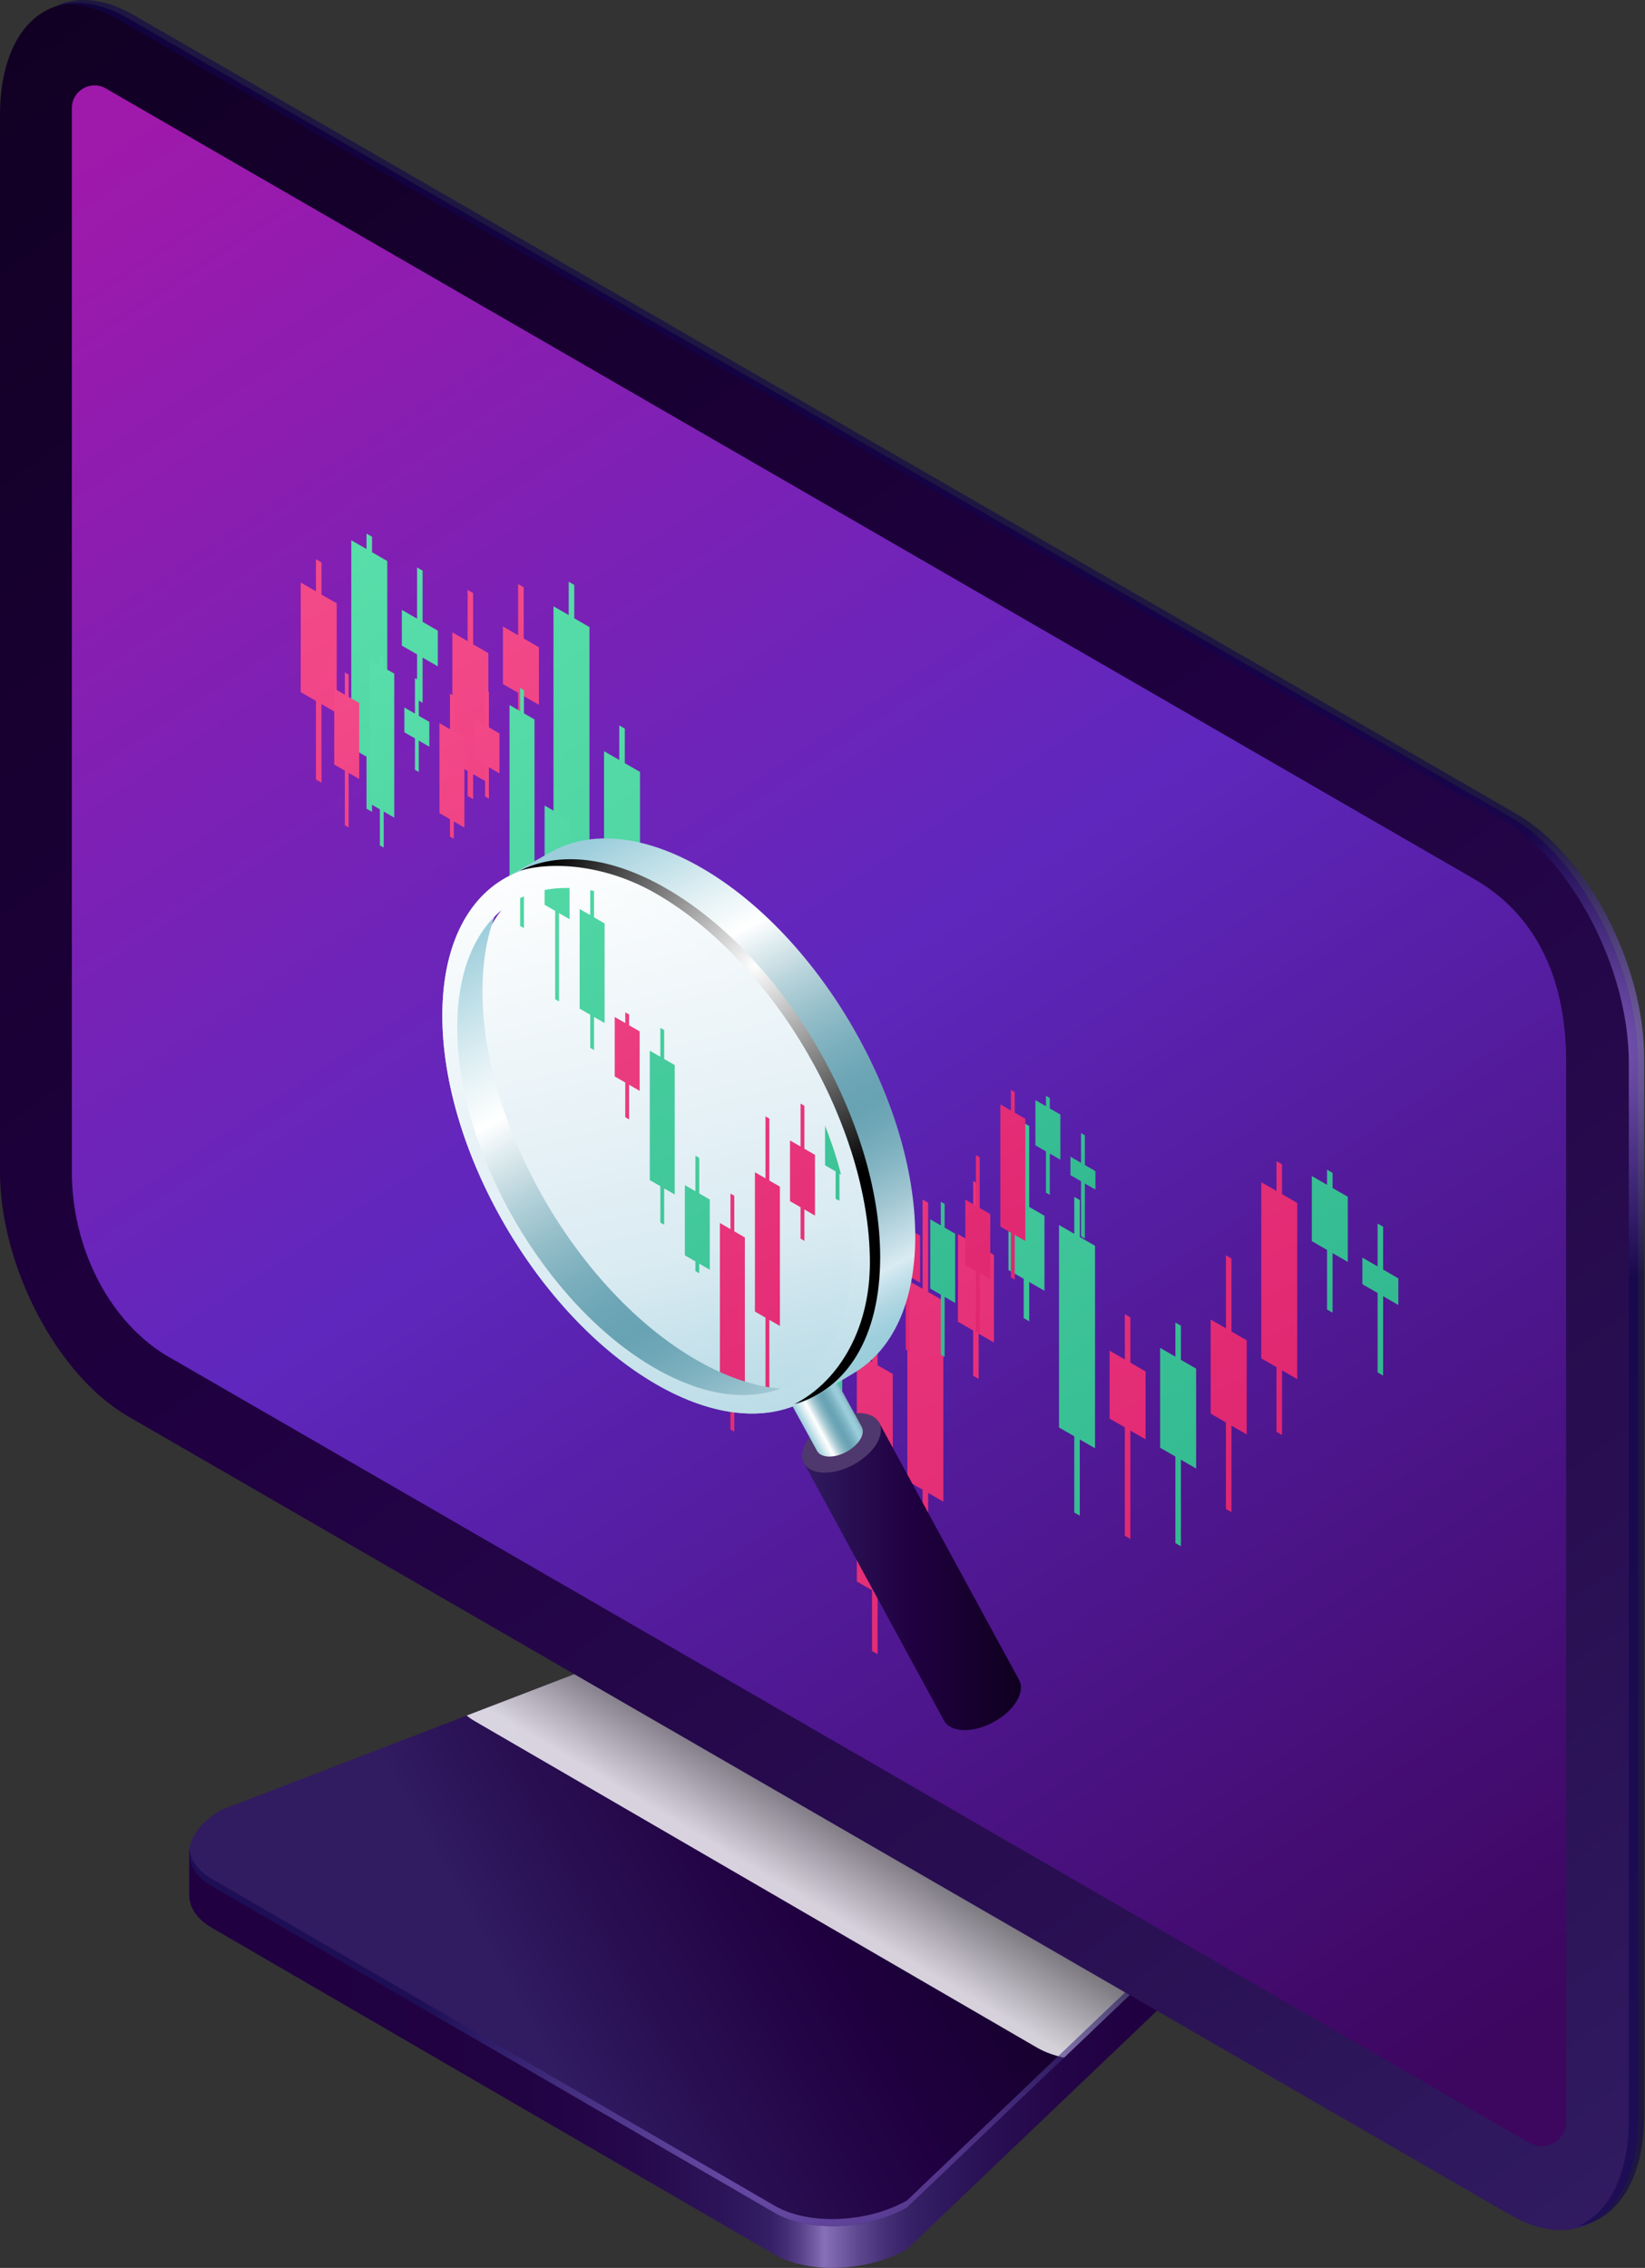 <svg width="301" height="415" viewBox="0 0 301 415" fill="none" xmlns="http://www.w3.org/2000/svg">
<rect x="0" y="0" width="301" height="415" fill="#333333" stroke="none"/>
<path d="M141.773 412.583L38.801 352.787C36.039 351.189 34.66 349.065 34.617 346.834C34.617 346.761 34.617 339.126 34.617 339.058C34.668 336.343 36.672 341.058 40.54 338.822L130.912 304.064C138.073 299.931 148.904 299.482 155.105 303.062L224.313 343.605C226.382 344.8 227.885 339.73 228.42 341.34C228.6 341.88 228.484 348.992 228.497 349.549C228.557 352.328 226.549 355.274 222.574 357.57L165.97 411.585C158.81 415.713 147.975 416.163 141.773 412.583Z" fill="url(#paint0_linear_1_5299)"/>
<path d="M141.773 404.947L38.801 345.151C32.6 341.571 33.379 335.319 40.54 331.182L130.913 296.424C138.073 292.291 148.904 291.842 155.105 295.422L224.313 335.965C230.515 339.545 229.735 345.797 222.575 349.934L165.971 403.945C158.81 408.077 147.975 408.527 141.773 404.947Z" fill="url(#paint1_linear_1_5299)"/>
<path opacity="0.818" d="M224.309 335.961L155.101 295.418C148.899 291.838 138.069 292.287 130.908 296.42L85.379 313.93C85.807 314.272 86.265 314.602 86.792 314.906L189.765 374.702C191.191 375.525 192.874 376.128 194.69 376.527L222.57 349.921C229.735 345.798 230.51 339.541 224.309 335.961Z" fill="url(#paint2_linear_1_5299)"/>
<path opacity="0.6" d="M222.575 348.632L165.971 402.647C158.81 406.78 147.979 407.229 141.778 403.649L38.801 343.853C36.227 342.367 34.874 340.419 34.664 338.359C34.343 340.894 35.696 343.356 38.801 345.15L141.774 404.947C147.975 408.527 158.806 408.077 165.967 403.945L222.571 349.929C226.759 347.51 228.746 344.367 228.446 341.459C228.13 343.981 226.147 346.572 222.575 348.632Z" fill="url(#paint3_radial_1_5299)"/>
<path d="M276.309 405.281L23.409 259.164C10.48 251.7 0 231.676 0 214.436V21.044C0 3.808 10.48 -4.118 23.409 3.346L276.309 149.458C289.238 156.922 299.722 176.946 299.722 194.186V387.582C299.722 404.822 289.238 412.744 276.309 405.281Z" fill="url(#paint4_linear_1_5299)"/>
<path d="M279.324 391.814L29.987 247.782C19.584 241.17 13.148 227.96 13.148 214.441V19.773C13.148 16.57 16.634 14.578 19.396 16.197C19.717 16.385 19.974 16.535 20.128 16.625L269.731 160.845C282.116 167.984 286.57 180.672 286.57 194.191V388.242C286.57 391.677 282.857 393.831 279.872 392.131C279.636 391.993 279.448 391.886 279.324 391.814Z" fill="url(#paint5_linear_1_5299)"/>
<path opacity="0.6" d="M277.436 148.902L24.535 2.785C19.234 -0.277 14.36 -0.713 10.437 0.982C13.786 0.451 17.632 1.261 21.73 3.629L274.63 149.741C287.56 157.205 298.039 177.229 298.039 194.469V387.866C298.039 398.036 294.378 404.926 288.729 407.362C295.954 406.219 300.849 398.798 300.849 387.022V193.625C300.845 176.389 290.365 156.366 277.436 148.902Z" fill="url(#paint6_radial_1_5299)"/>
<path d="M249.283 230.129L252.071 231.739V223.894L253.081 224.476V232.321L255.869 233.931V238.8L253.081 237.19V251.72L252.071 251.133V236.604L249.283 234.998V230.129Z" fill="url(#paint7_linear_1_5299)"/>
<path d="M240.032 215.202L242.82 216.808V214.05L243.831 214.632V217.394L246.619 219V230.917L243.831 229.307V240.205L242.82 239.619V228.725L240.032 227.115V215.202Z" fill="url(#paint8_linear_1_5299)"/>
<path d="M230.782 216.328L233.57 217.934V212.487L234.58 213.069V218.52L237.368 220.126V252.367L234.58 250.757V262.588L233.57 262.002V250.17L230.782 248.564V216.328Z" fill="url(#paint9_linear_1_5299)"/>
<path d="M221.531 241.464L224.319 243.075V229.706L225.33 230.292V243.657L228.118 245.267V262.481L225.33 260.876V276.711L224.319 276.129V260.289L221.531 258.683V241.464Z" fill="url(#paint10_linear_1_5299)"/>
<path d="M212.281 246.645L215.069 248.256V242.008L216.08 242.59V248.838L218.868 250.448V268.724L216.08 267.114V282.954L215.069 282.367V266.532L212.281 264.922V246.645Z" fill="url(#paint11_linear_1_5299)"/>
<path d="M203.03 247.159L205.818 248.765V240.483L206.829 241.07V249.352L209.617 250.962V263.385L206.829 261.774V281.61L205.818 281.023V261.192L203.03 259.582V247.159Z" fill="url(#paint12_linear_1_5299)"/>
<path d="M193.78 224.164L196.568 225.774V219.017L197.579 219.604V226.357L200.367 227.967V265.016L197.579 263.411V277.358L196.568 276.771V262.824L193.78 261.218V224.164Z" fill="url(#paint13_linear_1_5299)"/>
<path d="M184.529 218.67L187.317 220.28V205.459L188.328 206.042V220.863L191.116 222.473V236.201L188.328 234.596V241.785L187.317 241.203V234.009L184.529 232.403V218.67Z" fill="url(#paint14_linear_1_5299)"/>
<path d="M175.277 225.835L178.065 227.445V216.11L179.076 216.697V228.028L181.864 229.638V245.657L179.076 244.047V252.329L178.065 251.747V243.465L175.277 241.855V225.835Z" fill="url(#paint15_linear_1_5299)"/>
<path d="M166.026 234.229L168.814 235.834V219.489L169.829 220.076V236.421L172.613 238.027V274.789L169.829 273.184V295.764L168.814 295.177V272.597L166.026 270.991V234.229Z" fill="url(#paint16_linear_1_5299)"/>
<path d="M156.78 247.628L159.564 249.238V239.865L160.579 240.451V249.821L163.362 251.431V293.191L160.579 291.585V302.697L159.564 302.115V290.998L156.78 289.393V247.628Z" fill="url(#paint17_linear_1_5299)"/>
<path d="M147.529 237.628L150.313 239.234V229.865L151.328 230.447V239.821L154.112 241.427V259.956L151.328 258.35V260.889L150.313 260.303V257.763L147.529 256.157V237.628Z" fill="url(#paint18_linear_1_5299)"/>
<path d="M138.279 202.151L141.063 203.761V196.13L142.078 196.717V204.343L144.861 205.953V240.099L142.078 238.489V248.081L141.063 247.495V237.907L138.279 236.297V202.151Z" fill="url(#paint19_linear_1_5299)"/>
<path d="M129.028 193.258L131.812 194.868V192.033L132.827 192.62V195.455L135.611 197.06V212.755L132.827 211.145V220.3L131.812 219.713V210.558L129.028 208.952V193.258Z" fill="url(#paint20_linear_1_5299)"/>
<path d="M119.778 164.767L122.562 166.373V158.091L123.577 158.678V166.96L126.36 168.57V194.867L123.577 193.257V201.975L122.562 201.389V192.67L119.778 191.064V164.767Z" fill="url(#paint21_linear_1_5299)"/>
<path d="M110.527 137.456L113.311 139.066V132.745L114.326 133.332V139.652L117.11 141.258V167.457L114.326 165.846V189.159L113.311 188.572V165.264L110.527 163.654V137.456Z" fill="url(#paint22_linear_1_5299)"/>
<path d="M101.277 110.944L104.061 112.554V106.452L105.076 107.035V113.141L107.859 114.747V160.172L105.076 158.566V169.824L104.061 169.238V157.98L101.277 156.37V110.944Z" fill="url(#paint23_linear_1_5299)"/>
<path d="M92.026 114.644L94.81 116.25V106.881L95.825 107.463V116.837L98.613 118.447V128.977L95.825 127.371V135.653L94.81 135.066V126.785L92.026 125.179V114.644Z" fill="url(#paint24_linear_1_5299)"/>
<path d="M82.775 115.714L85.563 117.324V107.951L86.574 108.537V117.907L89.362 119.517V143.27L86.574 141.664V146.242L85.563 145.655V141.078L82.775 139.472V115.714Z" fill="url(#paint25_linear_1_5299)"/>
<path d="M73.525 111.6L76.313 113.206V103.836L77.324 104.423V113.793L80.112 115.403V121.937L77.324 120.331V128.613L76.313 128.027V119.745L73.525 118.139V111.6Z" fill="url(#paint26_linear_1_5299)"/>
<path d="M64.274 98.86L67.062 100.47V97.635L68.073 98.222V101.052L70.861 102.663V140.658L68.073 139.048V148.568L67.062 147.981V138.466L64.274 136.856V98.86Z" fill="url(#paint27_linear_1_5299)"/>
<path d="M55.024 106.602L57.812 108.212V102.329L58.823 102.911V108.799L61.611 110.405V130.454L58.823 128.848V143.232L57.812 142.645V128.262L55.024 126.656V106.602Z" fill="url(#paint28_linear_1_5299)"/>
<path d="M160.438 228.731C160.438 252.265 143.808 261.746 123.294 249.906C102.78 238.061 86.15 209.388 86.15 185.849C86.15 162.309 102.78 152.833 123.294 164.677C143.804 176.518 160.438 205.196 160.438 228.731Z" fill="url(#paint29_linear_1_5299)"/>
<path d="M195.872 211.666L197.804 212.783V207.341L198.506 207.748V213.186L200.437 214.304V217.678L198.506 216.565V226.641L197.804 226.234V216.158L195.872 215.04V211.666Z" fill="url(#paint30_linear_1_5299)"/>
<path d="M189.457 201.315L191.388 202.429V200.515L192.09 200.921V202.836L194.026 203.949V212.214L192.09 211.096V218.654L191.388 218.247V210.689L189.457 209.576V201.315Z" fill="url(#paint31_linear_1_5299)"/>
<path d="M183.042 202.095L184.973 203.209V199.432L185.68 199.838V203.615L187.611 204.729V227.086L185.68 225.973V234.177L184.973 233.771V225.566L183.042 224.448V202.095Z" fill="url(#paint32_linear_1_5299)"/>
<path d="M176.63 219.527L178.561 220.641V211.37L179.264 211.776V221.047L181.195 222.161V234.104L179.264 232.986V243.97L178.561 243.563V232.579L176.63 231.466V219.527Z" fill="url(#paint33_linear_1_5299)"/>
<path d="M170.214 223.121L172.146 224.234V219.905L172.848 220.307V224.641L174.78 225.759V238.43L172.848 237.316V248.296L172.146 247.893V236.909L170.214 235.796V223.121Z" fill="url(#paint34_linear_1_5299)"/>
<path d="M163.799 223.477L165.731 224.591V218.848L166.433 219.255V224.997L168.365 226.115V234.727L166.433 233.613V247.368L165.731 246.961V233.206L163.799 232.093V223.477Z" fill="url(#paint35_linear_1_5299)"/>
<path d="M157.384 207.529L159.315 208.647V203.962L160.018 204.365V209.054L161.949 210.167V235.86L160.018 234.747V244.416L159.315 244.014V234.34L157.384 233.223V207.529Z" fill="url(#paint36_linear_1_5299)"/>
<path d="M150.968 203.722L152.9 204.835V194.558L153.602 194.965V205.242L155.534 206.356V215.879L153.602 214.761V219.75L152.9 219.343V214.359L150.968 213.241V203.722Z" fill="url(#paint37_linear_1_5299)"/>
<path d="M144.553 208.69L146.484 209.803V201.945L147.187 202.352V210.21L149.122 211.323V222.436L147.187 221.318V227.06L146.484 226.658V220.911L144.553 219.798V208.69Z" fill="url(#paint38_linear_1_5299)"/>
<path d="M138.138 214.509L140.069 215.622V204.287L140.776 204.694V216.029L142.707 217.142V242.638L140.776 241.521V257.181L140.069 256.774V241.114L138.138 240.001V214.509Z" fill="url(#paint39_linear_1_5299)"/>
<path d="M131.726 223.802L133.658 224.915V218.419L134.36 218.821V225.322L136.291 226.435V255.396L134.36 254.282V261.99L133.658 261.583V253.875L131.726 252.762V223.802Z" fill="url(#paint40_linear_1_5299)"/>
<path d="M125.311 216.865L127.243 217.982V211.482L127.945 211.889V218.385L129.876 219.502V232.349L127.945 231.236V232.996L127.243 232.589V230.829L125.311 229.716V216.865Z" fill="url(#paint41_linear_1_5299)"/>
<path d="M118.896 192.264L120.827 193.381V188.088L121.529 188.495V193.784L123.461 194.901V218.578L121.529 217.464V224.114L120.827 223.708V217.057L118.896 215.944V192.264Z" fill="url(#paint42_linear_1_5299)"/>
<path d="M112.48 186.096L114.411 187.21V185.249L115.114 185.651V187.617L117.045 188.734V199.615L115.114 198.498V204.848L114.411 204.441V198.095L112.48 196.977V186.096Z" fill="url(#paint43_linear_1_5299)"/>
<path d="M106.064 166.339L107.996 167.452V161.71L108.698 162.117V167.859L110.63 168.977V187.21L108.698 186.097V192.143L107.996 191.737V185.69L106.064 184.577V166.339Z" fill="url(#paint44_linear_1_5299)"/>
<path d="M99.649 147.399L101.581 148.517V144.132L102.283 144.539V148.924L104.219 150.037V168.206L102.283 167.089V183.254L101.581 182.847V166.682L99.649 165.568V147.399Z" fill="url(#paint45_linear_1_5299)"/>
<path d="M93.234 129.015L95.17 130.133V125.897L95.872 126.304V130.535L97.803 131.653V163.153L95.872 162.039V169.846L95.17 169.439V161.632L93.234 160.515V129.015Z" fill="url(#paint46_linear_1_5299)"/>
<path d="M86.823 131.581L88.754 132.694V126.198L89.457 126.601V133.101L91.388 134.214V141.52L89.457 140.407V146.149L88.754 145.742V140L86.823 138.886V131.581Z" fill="url(#paint47_linear_1_5299)"/>
<path d="M80.407 132.322L82.339 133.439V126.939L83.041 127.346V133.846L84.972 134.96V151.433L83.041 150.32V153.493L82.339 153.086V149.913L80.407 148.795V132.322Z" fill="url(#paint48_linear_1_5299)"/>
<path d="M73.992 129.469L75.923 130.582V124.086L76.626 124.488V130.989L78.557 132.102V136.637L76.626 135.524V141.266L75.923 140.859V135.117L73.992 134.004V129.469Z" fill="url(#paint49_linear_1_5299)"/>
<path d="M67.576 120.635L69.508 121.748V119.787L70.21 120.19V122.155L72.141 123.273V149.621L70.21 148.503V155.102L69.508 154.7V148.097L67.576 146.983V120.635Z" fill="url(#paint50_linear_1_5299)"/>
<path d="M61.161 126.005L63.093 127.119V123.038L63.795 123.444V127.525L65.726 128.639V142.547L63.795 141.43V151.407L63.093 151V141.023L61.161 139.909V126.005Z" fill="url(#paint51_linear_1_5299)"/>
<path d="M160.848 260.299L147.097 267.708L172.698 314.786H172.703C172.711 314.803 172.72 314.824 172.728 314.842C173.919 317.051 177.962 317.188 181.761 315.141C185.559 313.094 187.671 309.647 186.48 307.433C186.472 307.416 186.459 307.399 186.446 307.378H186.45L160.848 260.299Z" fill="url(#paint52_linear_1_5299)"/>
<path d="M160.861 260.325C162.052 262.535 159.94 265.986 156.142 268.033C152.343 270.08 148.3 269.943 147.109 267.733C145.919 265.524 148.03 262.072 151.829 260.025C155.628 257.983 159.67 258.116 160.861 260.325Z" fill="#4F386D"/>
<path d="M152.776 252.154L144.596 256.561L149.482 265.459C149.487 265.472 149.491 265.48 149.499 265.493C150.206 266.808 152.613 266.889 154.87 265.673C157.127 264.457 158.386 262.406 157.675 261.091C157.671 261.078 157.662 261.07 157.658 261.061L152.776 252.154Z" fill="url(#paint53_linear_1_5299)"/>
<path d="M127.396 248.836C105.79 236.366 88.278 206.159 88.278 181.37C88.278 171.413 91.105 163.847 95.889 159.162C86.784 162.125 80.938 171.503 80.938 185.827C80.938 210.617 98.45 240.819 120.056 253.293C132.981 260.757 144.441 260.175 151.563 253.199C144.908 255.362 136.518 254.098 127.396 248.836Z" fill="url(#paint54_linear_1_5299)"/>
<path d="M128.352 158.794C117.726 152.662 108.095 151.96 101.045 155.775C100.848 155.882 90.733 161.526 90.412 162.014C97.585 156.601 108.206 156.687 120.056 163.526C141.662 175.995 159.174 206.202 159.174 230.992C159.174 243.641 154.613 252.428 147.277 256.355C147.804 256.209 148.425 255.944 149.187 255.516C149.397 255.4 156.292 251.221 156.497 251.097C163.29 246.943 167.47 238.37 167.47 226.26C167.47 201.47 149.954 171.264 128.352 158.794Z" fill="url(#paint55_linear_1_5299)"/>
<path d="M120.056 163.531C98.45 151.061 80.938 161.043 80.938 185.833C80.938 210.622 98.45 240.825 120.056 253.299C141.662 265.768 159.174 255.787 159.174 230.997C159.174 206.207 141.658 176.001 120.056 163.531ZM119.782 250.322C99.837 238.808 83.666 210.922 83.666 188.038C83.666 165.154 99.833 155.934 119.782 167.449C139.726 178.964 155.898 206.85 155.898 229.734C155.898 252.618 139.726 261.837 119.782 250.322Z" fill="url(#paint56_linear_1_5299)"/>
<path d="M121.932 162.589C111.576 156.611 102.167 155.806 95.169 159.304C101.692 157.48 111.289 158.465 120.056 163.526C141.662 175.996 159.174 206.203 159.174 230.992C159.174 243.899 152.917 253.153 145.319 256.955C154.87 254.283 161.054 244.785 161.054 230.054C161.05 205.265 143.538 175.063 121.932 162.589Z" fill="url(#paint57_radial_1_5299)"/>
<defs>
<linearGradient id="paint0_linear_1_5299" x1="42.384" y1="357.82" x2="246.879" y2="357.82" gradientUnits="userSpaceOnUse">
<stop offset="0.056" stop-color="#200041"/>
<stop offset="0.258" stop-color="#210243"/>
<stop offset="0.357" stop-color="#25084B"/>
<stop offset="0.434" stop-color="#2C1358"/>
<stop offset="0.47" stop-color="#311B61"/>
<stop offset="0.482" stop-color="#351F65"/>
<stop offset="0.495" stop-color="#422C73"/>
<stop offset="0.509" stop-color="#584188"/>
<stop offset="0.523" stop-color="#765FA7"/>
<stop offset="0.53" stop-color="#8770B8"/>
<stop offset="0.537" stop-color="#7E67AE"/>
<stop offset="0.562" stop-color="#5C468D"/>
<stop offset="0.586" stop-color="#442E75"/>
<stop offset="0.608" stop-color="#362066"/>
<stop offset="0.626" stop-color="#311B61"/>
<stop offset="0.672" stop-color="#2A1155"/>
<stop offset="0.749" stop-color="#230446"/>
<stop offset="0.813" stop-color="#200041"/>
<stop offset="1" stop-color="#200041"/>
</linearGradient>
<linearGradient id="paint1_linear_1_5299" x1="97.106" y1="370.966" x2="189.799" y2="319.684" gradientUnits="userSpaceOnUse">
<stop stop-color="#311B61"/>
<stop offset="0.203" stop-color="#290F52"/>
<stop offset="0.495" stop-color="#200041"/>
<stop offset="1" stop-color="#0F001F"/>
</linearGradient>
<linearGradient id="paint2_linear_1_5299" x1="146.267" y1="346.728" x2="164.461" y2="316.219" gradientUnits="userSpaceOnUse">
<stop stop-color="white"/>
<stop offset="1"/>
</linearGradient>
<radialGradient id="paint3_radial_1_5299" cx="0" cy="0" r="1" gradientUnits="userSpaceOnUse" gradientTransform="translate(146.873 388.185) scale(72.754 72.746)">
<stop stop-color="#AF8AFC"/>
<stop offset="1" stop-color="#10054D"/>
</radialGradient>
<linearGradient id="paint4_linear_1_5299" x1="296.336" y1="406.977" x2="-16.558" y2="-26.038" gradientUnits="userSpaceOnUse">
<stop stop-color="#311B61"/>
<stop offset="0.203" stop-color="#290F52"/>
<stop offset="0.495" stop-color="#200041"/>
<stop offset="1" stop-color="#0F001F"/>
</linearGradient>
<linearGradient id="paint5_linear_1_5299" x1="25.716" y1="17.118" x2="291.922" y2="417.458" gradientUnits="userSpaceOnUse">
<stop offset="0.01" stop-color="#9F19AB"/>
<stop offset="0.429" stop-color="#5F27BD"/>
<stop offset="0.904" stop-color="#3D065F"/>
</linearGradient>
<radialGradient id="paint6_radial_1_5299" cx="0" cy="0" r="1" gradientUnits="userSpaceOnUse" gradientTransform="translate(292.95 192.272) scale(41.927 41.923)">
<stop stop-color="#AF8AFC"/>
<stop offset="1" stop-color="#10054D"/>
</radialGradient>
<linearGradient id="paint7_linear_1_5299" x1="277.397" y1="271.751" x2="106.435" y2="37.897" gradientUnits="userSpaceOnUse">
<stop stop-color="#2DB38C"/>
<stop offset="1" stop-color="#5EE5AE"/>
</linearGradient>
<linearGradient id="paint8_linear_1_5299" x1="276.457" y1="272.437" x2="105.496" y2="38.585" gradientUnits="userSpaceOnUse">
<stop stop-color="#2DB38C"/>
<stop offset="1" stop-color="#5EE5AE"/>
</linearGradient>
<linearGradient id="paint9_linear_1_5299" x1="269.11" y1="316.196" x2="121.349" y2="13.671" gradientUnits="userSpaceOnUse">
<stop offset="0.035" stop-color="#DB1F6B"/>
<stop offset="0.328" stop-color="#E42E76"/>
<stop offset="0.892" stop-color="#FA5792"/>
<stop offset="1" stop-color="#FF5F98"/>
</linearGradient>
<linearGradient id="paint10_linear_1_5299" x1="264.851" y1="343.077" x2="85.184" y2="-24.771" gradientUnits="userSpaceOnUse">
<stop offset="0.035" stop-color="#DB1F6B"/>
<stop offset="0.328" stop-color="#E42E76"/>
<stop offset="0.892" stop-color="#FA5792"/>
<stop offset="1" stop-color="#FF5F98"/>
</linearGradient>
<linearGradient id="paint11_linear_1_5299" x1="262.069" y1="326.064" x2="20.59" y2="-4.25" gradientUnits="userSpaceOnUse">
<stop stop-color="#2DB38C"/>
<stop offset="1" stop-color="#5EE5AE"/>
</linearGradient>
<linearGradient id="paint12_linear_1_5299" x1="254.852" y1="370.001" x2="75.185" y2="2.153" gradientUnits="userSpaceOnUse">
<stop offset="0.035" stop-color="#DB1F6B"/>
<stop offset="0.328" stop-color="#E42E76"/>
<stop offset="0.892" stop-color="#FA5792"/>
<stop offset="1" stop-color="#FF5F98"/>
</linearGradient>
<linearGradient id="paint13_linear_1_5299" x1="246.146" y1="315.298" x2="75.183" y2="81.443" gradientUnits="userSpaceOnUse">
<stop stop-color="#2DB38C"/>
<stop offset="1" stop-color="#5EE5AE"/>
</linearGradient>
<linearGradient id="paint14_linear_1_5299" x1="250.089" y1="308.775" x2="79.125" y2="74.918" gradientUnits="userSpaceOnUse">
<stop stop-color="#2DB38C"/>
<stop offset="1" stop-color="#5EE5AE"/>
</linearGradient>
<linearGradient id="paint15_linear_1_5299" x1="263.319" y1="424.494" x2="28.619" y2="-56.032" gradientUnits="userSpaceOnUse">
<stop offset="0.035" stop-color="#DB1F6B"/>
<stop offset="0.328" stop-color="#E42E76"/>
<stop offset="0.892" stop-color="#FA5792"/>
<stop offset="1" stop-color="#FF5F98"/>
</linearGradient>
<linearGradient id="paint16_linear_1_5299" x1="252.588" y1="444.574" x2="4.367" y2="-63.637" gradientUnits="userSpaceOnUse">
<stop offset="0.035" stop-color="#DB1F6B"/>
<stop offset="0.328" stop-color="#E42E76"/>
<stop offset="0.892" stop-color="#FA5792"/>
<stop offset="1" stop-color="#FF5F98"/>
</linearGradient>
<linearGradient id="paint17_linear_1_5299" x1="225.459" y1="418.091" x2="29.165" y2="16.199" gradientUnits="userSpaceOnUse">
<stop offset="0.035" stop-color="#DB1F6B"/>
<stop offset="0.328" stop-color="#E42E76"/>
<stop offset="0.892" stop-color="#FA5792"/>
<stop offset="1" stop-color="#FF5F98"/>
</linearGradient>
<linearGradient id="paint18_linear_1_5299" x1="228.337" y1="351.386" x2="51.419" y2="109.385" gradientUnits="userSpaceOnUse">
<stop stop-color="#2DB38C"/>
<stop offset="1" stop-color="#5EE5AE"/>
</linearGradient>
<linearGradient id="paint19_linear_1_5299" x1="229.571" y1="419.683" x2="20.671" y2="-8.019" gradientUnits="userSpaceOnUse">
<stop stop-color="#2DB38C"/>
<stop offset="1" stop-color="#5EE5AE"/>
</linearGradient>
<linearGradient id="paint20_linear_1_5299" x1="217.565" y1="396.65" x2="37.898" y2="28.8" gradientUnits="userSpaceOnUse">
<stop offset="0.035" stop-color="#DB1F6B"/>
<stop offset="0.328" stop-color="#E42E76"/>
<stop offset="0.892" stop-color="#FA5792"/>
<stop offset="1" stop-color="#FF5F98"/>
</linearGradient>
<linearGradient id="paint21_linear_1_5299" x1="251.827" y1="356.118" x2="53.037" y2="84.2" gradientUnits="userSpaceOnUse">
<stop stop-color="#2DB38C"/>
<stop offset="1" stop-color="#5EE5AE"/>
</linearGradient>
<linearGradient id="paint22_linear_1_5299" x1="274.857" y1="381.181" x2="50.787" y2="74.683" gradientUnits="userSpaceOnUse">
<stop stop-color="#2DB38C"/>
<stop offset="1" stop-color="#5EE5AE"/>
</linearGradient>
<linearGradient id="paint23_linear_1_5299" x1="253.713" y1="342.1" x2="54.208" y2="69.204" gradientUnits="userSpaceOnUse">
<stop stop-color="#2DB38C"/>
<stop offset="1" stop-color="#5EE5AE"/>
</linearGradient>
<linearGradient id="paint24_linear_1_5299" x1="207.452" y1="373.027" x2="27.787" y2="5.179" gradientUnits="userSpaceOnUse">
<stop offset="0.035" stop-color="#DB1F6B"/>
<stop offset="0.328" stop-color="#E42E76"/>
<stop offset="0.892" stop-color="#FA5792"/>
<stop offset="1" stop-color="#FF5F98"/>
</linearGradient>
<linearGradient id="paint25_linear_1_5299" x1="197.079" y1="376.369" x2="17.412" y2="8.52" gradientUnits="userSpaceOnUse">
<stop offset="0.035" stop-color="#DB1F6B"/>
<stop offset="0.328" stop-color="#E42E76"/>
<stop offset="0.892" stop-color="#FA5792"/>
<stop offset="1" stop-color="#FF5F98"/>
</linearGradient>
<linearGradient id="paint26_linear_1_5299" x1="217.51" y1="308.631" x2="46.548" y2="74.778" gradientUnits="userSpaceOnUse">
<stop stop-color="#2DB38C"/>
<stop offset="1" stop-color="#5EE5AE"/>
</linearGradient>
<linearGradient id="paint27_linear_1_5299" x1="203.366" y1="308.814" x2="32.403" y2="74.96" gradientUnits="userSpaceOnUse">
<stop stop-color="#2DB38C"/>
<stop offset="1" stop-color="#5EE5AE"/>
</linearGradient>
<linearGradient id="paint28_linear_1_5299" x1="169.848" y1="373.185" x2="-9.817" y2="5.336" gradientUnits="userSpaceOnUse">
<stop offset="0.035" stop-color="#DB1F6B"/>
<stop offset="0.328" stop-color="#E42E76"/>
<stop offset="0.892" stop-color="#FA5792"/>
<stop offset="1" stop-color="#FF5F98"/>
</linearGradient>
<linearGradient id="paint29_linear_1_5299" x1="110.664" y1="153.468" x2="147.678" y2="311.24" gradientUnits="userSpaceOnUse">
<stop stop-color="white"/>
<stop offset="0.059" stop-color="#FAFCFD"/>
<stop offset="0.48" stop-color="#DAEBF2"/>
<stop offset="0.579" stop-color="#C7E2EB"/>
<stop offset="0.735" stop-color="#AFD6E2"/>
<stop offset="0.879" stop-color="#A0CFDD"/>
<stop offset="1" stop-color="#9BCDDB"/>
</linearGradient>
<linearGradient id="paint30_linear_1_5299" x1="215.369" y1="240.53" x2="96.812" y2="78.359" gradientUnits="userSpaceOnUse">
<stop stop-color="#2DB38C"/>
<stop offset="1" stop-color="#5EE5AE"/>
</linearGradient>
<linearGradient id="paint31_linear_1_5299" x1="214.717" y1="241.006" x2="96.16" y2="78.836" gradientUnits="userSpaceOnUse">
<stop stop-color="#2DB38C"/>
<stop offset="1" stop-color="#5EE5AE"/>
</linearGradient>
<linearGradient id="paint32_linear_1_5299" x1="209.622" y1="271.351" x2="107.153" y2="61.56" gradientUnits="userSpaceOnUse">
<stop offset="0.035" stop-color="#DB1F6B"/>
<stop offset="0.328" stop-color="#E42E76"/>
<stop offset="0.892" stop-color="#FA5792"/>
<stop offset="1" stop-color="#FF5F98"/>
</linearGradient>
<linearGradient id="paint33_linear_1_5299" x1="206.668" y1="289.991" x2="82.074" y2="34.901" gradientUnits="userSpaceOnUse">
<stop offset="0.035" stop-color="#DB1F6B"/>
<stop offset="0.328" stop-color="#E42E76"/>
<stop offset="0.892" stop-color="#FA5792"/>
<stop offset="1" stop-color="#FF5F98"/>
</linearGradient>
<linearGradient id="paint34_linear_1_5299" x1="204.739" y1="278.194" x2="37.28" y2="49.134" gradientUnits="userSpaceOnUse">
<stop stop-color="#2DB38C"/>
<stop offset="1" stop-color="#5EE5AE"/>
</linearGradient>
<linearGradient id="paint35_linear_1_5299" x1="199.735" y1="308.665" x2="75.142" y2="53.572" gradientUnits="userSpaceOnUse">
<stop offset="0.035" stop-color="#DB1F6B"/>
<stop offset="0.328" stop-color="#E42E76"/>
<stop offset="0.892" stop-color="#FA5792"/>
<stop offset="1" stop-color="#FF5F98"/>
</linearGradient>
<linearGradient id="paint36_linear_1_5299" x1="193.698" y1="270.728" x2="75.14" y2="108.557" gradientUnits="userSpaceOnUse">
<stop stop-color="#2DB38C"/>
<stop offset="1" stop-color="#5EE5AE"/>
</linearGradient>
<linearGradient id="paint37_linear_1_5299" x1="196.431" y1="266.204" x2="77.873" y2="104.033" gradientUnits="userSpaceOnUse">
<stop stop-color="#2DB38C"/>
<stop offset="1" stop-color="#5EE5AE"/>
</linearGradient>
<linearGradient id="paint38_linear_1_5299" x1="205.607" y1="346.452" x2="42.848" y2="13.222" gradientUnits="userSpaceOnUse">
<stop offset="0.035" stop-color="#DB1F6B"/>
<stop offset="0.328" stop-color="#E42E76"/>
<stop offset="0.892" stop-color="#FA5792"/>
<stop offset="1" stop-color="#FF5F98"/>
</linearGradient>
<linearGradient id="paint39_linear_1_5299" x1="198.166" y1="360.376" x2="26.03" y2="7.948" gradientUnits="userSpaceOnUse">
<stop offset="0.035" stop-color="#DB1F6B"/>
<stop offset="0.328" stop-color="#E42E76"/>
<stop offset="0.892" stop-color="#FA5792"/>
<stop offset="1" stop-color="#FF5F98"/>
</linearGradient>
<linearGradient id="paint40_linear_1_5299" x1="179.353" y1="342.011" x2="43.23" y2="63.31" gradientUnits="userSpaceOnUse">
<stop offset="0.035" stop-color="#DB1F6B"/>
<stop offset="0.328" stop-color="#E42E76"/>
<stop offset="0.892" stop-color="#FA5792"/>
<stop offset="1" stop-color="#FF5F98"/>
</linearGradient>
<linearGradient id="paint41_linear_1_5299" x1="181.349" y1="295.753" x2="58.662" y2="127.932" gradientUnits="userSpaceOnUse">
<stop stop-color="#2DB38C"/>
<stop offset="1" stop-color="#5EE5AE"/>
</linearGradient>
<linearGradient id="paint42_linear_1_5299" x1="182.203" y1="343.115" x2="37.336" y2="46.52" gradientUnits="userSpaceOnUse">
<stop stop-color="#2DB38C"/>
<stop offset="1" stop-color="#5EE5AE"/>
</linearGradient>
<linearGradient id="paint43_linear_1_5299" x1="173.879" y1="327.14" x2="49.286" y2="72.047" gradientUnits="userSpaceOnUse">
<stop offset="0.035" stop-color="#DB1F6B"/>
<stop offset="0.328" stop-color="#E42E76"/>
<stop offset="0.892" stop-color="#FA5792"/>
<stop offset="1" stop-color="#FF5F98"/>
</linearGradient>
<linearGradient id="paint44_linear_1_5299" x1="197.636" y1="299.035" x2="59.781" y2="110.47" gradientUnits="userSpaceOnUse">
<stop stop-color="#2DB38C"/>
<stop offset="1" stop-color="#5EE5AE"/>
</linearGradient>
<linearGradient id="paint45_linear_1_5299" x1="213.608" y1="316.415" x2="58.223" y2="103.87" gradientUnits="userSpaceOnUse">
<stop stop-color="#2DB38C"/>
<stop offset="1" stop-color="#5EE5AE"/>
</linearGradient>
<linearGradient id="paint46_linear_1_5299" x1="198.946" y1="289.313" x2="60.596" y2="100.068" gradientUnits="userSpaceOnUse">
<stop stop-color="#2DB38C"/>
<stop offset="1" stop-color="#5EE5AE"/>
</linearGradient>
<linearGradient id="paint47_linear_1_5299" x1="166.866" y1="310.761" x2="42.274" y2="55.67" gradientUnits="userSpaceOnUse">
<stop offset="0.035" stop-color="#DB1F6B"/>
<stop offset="0.328" stop-color="#E42E76"/>
<stop offset="0.892" stop-color="#FA5792"/>
<stop offset="1" stop-color="#FF5F98"/>
</linearGradient>
<linearGradient id="paint48_linear_1_5299" x1="159.671" y1="313.078" x2="35.078" y2="57.988" gradientUnits="userSpaceOnUse">
<stop offset="0.035" stop-color="#DB1F6B"/>
<stop offset="0.328" stop-color="#E42E76"/>
<stop offset="0.892" stop-color="#FA5792"/>
<stop offset="1" stop-color="#FF5F98"/>
</linearGradient>
<linearGradient id="paint49_linear_1_5299" x1="173.841" y1="266.104" x2="55.283" y2="103.933" gradientUnits="userSpaceOnUse">
<stop stop-color="#2DB38C"/>
<stop offset="1" stop-color="#5EE5AE"/>
</linearGradient>
<linearGradient id="paint50_linear_1_5299" x1="164.03" y1="266.231" x2="45.473" y2="104.061" gradientUnits="userSpaceOnUse">
<stop stop-color="#2DB38C"/>
<stop offset="1" stop-color="#5EE5AE"/>
</linearGradient>
<linearGradient id="paint51_linear_1_5299" x1="140.788" y1="310.871" x2="16.195" y2="55.779" gradientUnits="userSpaceOnUse">
<stop offset="0.035" stop-color="#DB1F6B"/>
<stop offset="0.328" stop-color="#E42E76"/>
<stop offset="0.892" stop-color="#FA5792"/>
<stop offset="1" stop-color="#FF5F98"/>
</linearGradient>
<linearGradient id="paint52_linear_1_5299" x1="147.098" y1="288.445" x2="186.812" y2="288.445" gradientUnits="userSpaceOnUse">
<stop stop-color="#311B61"/>
<stop offset="0.203" stop-color="#290F52"/>
<stop offset="0.495" stop-color="#200041"/>
<stop offset="1" stop-color="#0F001F"/>
</linearGradient>
<linearGradient id="paint53_linear_1_5299" x1="147.694" y1="262.214" x2="155.81" y2="257.84" gradientUnits="userSpaceOnUse">
<stop stop-color="#9BCDDB"/>
<stop offset="0.163" stop-color="#DFEFF3"/>
<stop offset="0.253" stop-color="white"/>
<stop offset="0.297" stop-color="#E1EDF0"/>
<stop offset="0.369" stop-color="#B6D2DA"/>
<stop offset="0.439" stop-color="#94BEC9"/>
<stop offset="0.505" stop-color="#7CAFBD"/>
<stop offset="0.565" stop-color="#6DA6B6"/>
<stop offset="0.616" stop-color="#68A3B3"/>
<stop offset="0.682" stop-color="#6FA8B8"/>
<stop offset="0.774" stop-color="#81B8C7"/>
<stop offset="0.869" stop-color="#9BCDDB"/>
<stop offset="0.926" stop-color="#98CAD8"/>
<stop offset="0.964" stop-color="#90C2D0"/>
<stop offset="0.996" stop-color="#81B3C1"/>
<stop offset="1" stop-color="#7EB1BF"/>
</linearGradient>
<linearGradient id="paint54_linear_1_5299" x1="84.352" y1="171.735" x2="146.766" y2="282.836" gradientUnits="userSpaceOnUse">
<stop stop-color="#9BCDDB"/>
<stop offset="0.163" stop-color="#DFEFF3"/>
<stop offset="0.253" stop-color="white"/>
<stop offset="0.297" stop-color="#E1EDF0"/>
<stop offset="0.369" stop-color="#B6D2DA"/>
<stop offset="0.439" stop-color="#94BEC9"/>
<stop offset="0.505" stop-color="#7CAFBD"/>
<stop offset="0.565" stop-color="#6DA6B6"/>
<stop offset="0.616" stop-color="#68A3B3"/>
<stop offset="0.657" stop-color="#6FA7B7"/>
<stop offset="0.715" stop-color="#81B3C1"/>
<stop offset="0.783" stop-color="#A0C6D2"/>
<stop offset="0.858" stop-color="#CAE1E9"/>
<stop offset="0.884" stop-color="#DAEBF2"/>
<stop offset="0.906" stop-color="#C7E2EB"/>
<stop offset="0.941" stop-color="#AFD6E2"/>
<stop offset="0.973" stop-color="#A0CFDD"/>
<stop offset="1" stop-color="#9BCDDB"/>
</linearGradient>
<linearGradient id="paint55_linear_1_5299" x1="111.43" y1="152.315" x2="160.831" y2="246.884" gradientUnits="userSpaceOnUse">
<stop stop-color="#9BCDDB"/>
<stop offset="0.163" stop-color="#DFEFF3"/>
<stop offset="0.253" stop-color="white"/>
<stop offset="0.297" stop-color="#E1EDF0"/>
<stop offset="0.369" stop-color="#B6D2DA"/>
<stop offset="0.439" stop-color="#94BEC9"/>
<stop offset="0.505" stop-color="#7CAFBD"/>
<stop offset="0.565" stop-color="#6DA6B6"/>
<stop offset="0.616" stop-color="#68A3B3"/>
<stop offset="0.657" stop-color="#6FA7B7"/>
<stop offset="0.715" stop-color="#81B3C1"/>
<stop offset="0.783" stop-color="#A0C6D2"/>
<stop offset="0.858" stop-color="#CAE1E9"/>
<stop offset="0.884" stop-color="#DAEBF2"/>
<stop offset="0.906" stop-color="#C7E2EB"/>
<stop offset="0.941" stop-color="#AFD6E2"/>
<stop offset="0.973" stop-color="#A0CFDD"/>
<stop offset="1" stop-color="#9BCDDB"/>
</linearGradient>
<linearGradient id="paint56_linear_1_5299" x1="106.753" y1="151.725" x2="145.736" y2="317.892" gradientUnits="userSpaceOnUse">
<stop stop-color="white"/>
<stop offset="0.059" stop-color="#FAFCFD"/>
<stop offset="0.48" stop-color="#DAEBF2"/>
<stop offset="0.579" stop-color="#C7E2EB"/>
<stop offset="0.735" stop-color="#AFD6E2"/>
<stop offset="0.879" stop-color="#A0CFDD"/>
<stop offset="1" stop-color="#9BCDDB"/>
</linearGradient>
<radialGradient id="paint57_radial_1_5299" cx="0" cy="0" r="1" gradientUnits="userSpaceOnUse" gradientTransform="translate(138.011 176.579) scale(42.261 42.256)">
<stop stop-color="white"/>
<stop offset="1"/>
</radialGradient>
</defs>
</svg>
